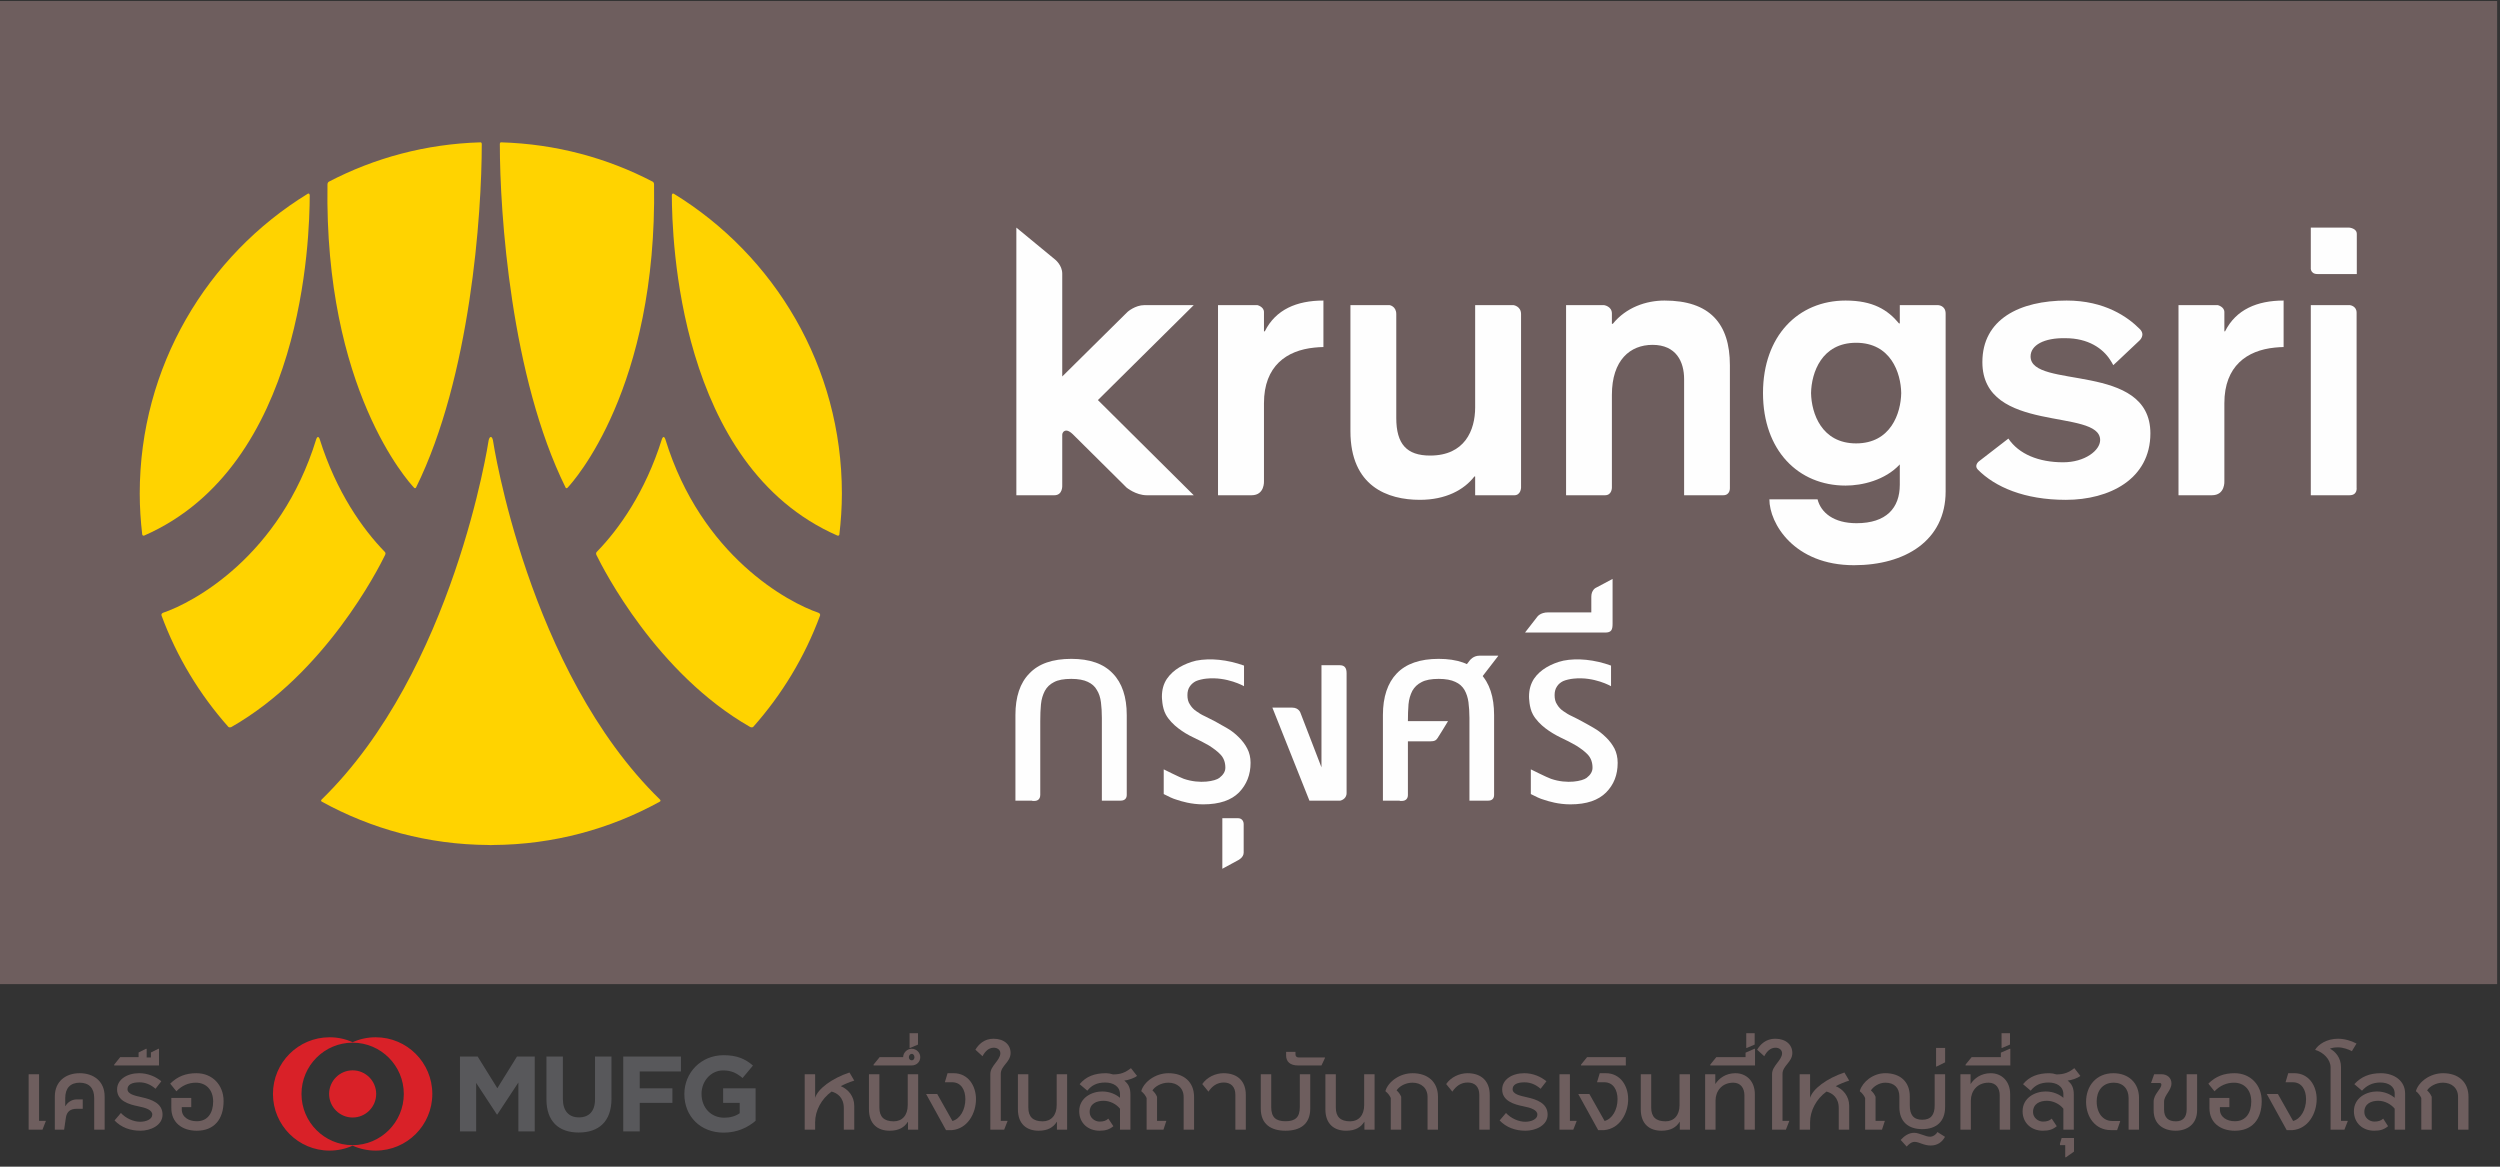 <?xml version="1.0" encoding="UTF-8"?>
<svg width="240px" height="112px" viewBox="0 0 240 112" version="1.1" xmlns="http://www.w3.org/2000/svg" xmlns:xlink="http://www.w3.org/1999/xlink">
    <rect x="0" y="0" width="240" height="112" fill="#333333" stroke="none"/>
    <title>944E5271-BF4D-4A8E-916D-DD5EBE3885A0@1x</title>
    <g id="Branding" stroke="none" stroke-width="1" fill="none" fill-rule="evenodd">
        <g id="DOTCOM---Design-System_Branding" transform="translate(-524, -1076)">
            <g id="Logo/Krungsri/Horizontal/THA" transform="translate(524, 1076)">
                <g id="Logo_Krungsri_Horizontal_THA" transform="translate(0, 0.098)">
                    <polygon id="Fill-1" fill="#6E5E5E" points="0 94.376 239.725 94.376 239.725 1.11413101e-13 0 1.11413101e-13"></polygon>
                    <path d="M36.945,52.883 L36.945,52.883 C36.928,52.873 36.919,52.861 36.919,52.861 L36.919,52.859 C34.825,50.701 32.295,47.161 30.689,42.054 C30.689,42.054 30.624,41.854 30.525,41.854 C30.425,41.854 30.358,42.065 30.358,42.065 C26.902,53.313 18.528,57.762 15.645,58.731 L15.645,58.736 C15.488,58.792 15.488,58.913 15.507,58.994 C16.969,62.958 19.163,66.578 21.919,69.679 C21.968,69.723 22.069,69.762 22.215,69.695 C31.198,64.566 36.295,54.572 36.971,53.176 C37.048,53.027 36.982,52.927 36.945,52.883" id="Fill-2" fill="#FFD300"></path>
                    <path d="M57.289,52.883 L57.289,52.883 C57.303,52.873 57.313,52.861 57.313,52.861 L57.313,52.859 C59.409,50.701 61.942,47.161 63.544,42.054 C63.544,42.054 63.612,41.854 63.708,41.854 C63.802,41.854 63.871,42.065 63.871,42.065 C67.332,53.313 75.711,57.762 78.584,58.731 L78.584,58.736 C78.74,58.792 78.744,58.913 78.726,58.994 C77.261,62.958 75.067,66.578 72.312,69.679 C72.264,69.723 72.165,69.762 72.019,69.695 C63.036,64.566 57.939,54.572 57.255,53.176 C57.184,53.027 57.251,52.927 57.289,52.883" id="Fill-4" fill="#FFD300"></path>
                    <path d="M63.359,76.661 L63.359,76.661 C50.663,64.294 47.334,42.237 47.334,42.237 C47.334,42.237 47.287,41.854 47.12,41.854 C46.949,41.854 46.899,42.237 46.899,42.237 C46.899,42.237 43.574,64.294 30.872,76.661 L30.877,76.661 C30.877,76.661 30.751,76.769 30.888,76.858 C35.642,79.48 41.096,80.988 46.899,81.021 C46.972,81.029 47.042,81.033 47.12,81.033 C47.191,81.033 47.263,81.029 47.334,81.021 C53.14,80.988 58.594,79.48 63.347,76.858 C63.482,76.767 63.359,76.661 63.359,76.661" id="Fill-6" fill="#FFD300"></path>
                    <path d="M64.694,18.505 C64.505,18.404 64.496,18.657 64.496,18.657 C64.518,22.645 65.047,44.602 80.389,51.317 C80.529,51.365 80.573,51.249 80.578,51.228 C80.729,49.932 80.821,48.617 80.821,47.283 C80.821,35.098 74.359,24.433 64.694,18.505" id="Fill-8" fill="#FFD300"></path>
                    <path d="M29.54,18.505 C29.727,18.404 29.734,18.657 29.734,18.657 C29.719,22.645 29.187,44.602 13.842,51.317 C13.705,51.365 13.666,51.249 13.655,51.228 C13.503,49.932 13.415,48.617 13.415,47.283 C13.415,35.098 19.873,24.433 29.54,18.505" id="Fill-10" fill="#FFD300"></path>
                    <path d="M62.673,17.35 C58.297,15.064 53.359,13.721 48.111,13.567 C47.97,13.561 47.984,13.736 47.984,13.736 C47.984,20.431 49.057,36.099 54.293,46.7 C54.335,46.802 54.429,46.764 54.464,46.743 C54.475,46.733 54.488,46.727 54.492,46.714 C55.015,46.159 63.106,37.254 62.789,17.579 C62.781,17.443 62.717,17.377 62.673,17.35" id="Fill-12" fill="#FFD300"></path>
                    <path d="M31.56,17.35 C35.935,15.064 40.878,13.721 46.117,13.567 C46.264,13.561 46.25,13.736 46.25,13.736 C46.25,20.431 45.176,36.099 39.942,46.7 C39.896,46.802 39.802,46.764 39.771,46.743 C39.758,46.733 39.754,46.727 39.742,46.714 C39.219,46.159 31.12,37.254 31.438,17.579 C31.452,17.443 31.52,17.377 31.56,17.35" id="Fill-14" fill="#FFD300"></path>
                    <path d="M116.929,29.193 L120.711,29.193 C120.711,29.193 121.341,29.349 121.341,29.861 L121.341,31.712 L121.421,31.712 C122.462,29.617 124.487,28.755 127.048,28.755 L127.048,32.122 L127.048,33.217 C126.74,33.217 126.453,33.248 126.172,33.273 C123.53,33.536 121.341,35.025 121.341,38.609 L121.341,46.081 C121.341,46.081 121.432,47.446 120.15,47.446 L116.929,47.446 L116.929,29.193 Z" id="Fill-16" fill="#FEFEFE"></path>
                    <path d="M209.136,29.193 L212.906,29.193 C212.906,29.193 213.539,29.349 213.539,29.861 L213.539,31.712 L213.606,31.712 C214.652,29.617 216.689,28.755 219.227,28.755 L219.227,32.122 L219.227,33.217 C218.936,33.217 218.647,33.248 218.366,33.272 C215.731,33.536 213.539,35.025 213.539,38.609 L213.539,46.081 C213.539,46.081 213.639,47.446 212.34,47.446 L209.136,47.446 L209.136,29.193 Z" id="Fill-18" fill="#FEFEFE"></path>
                    <path d="M146.021,30.055 L146.021,46.711 C146.021,46.711 146.013,47.449 145.361,47.449 L141.615,47.449 L141.615,45.642 L141.542,45.642 C140.559,46.92 138.802,47.886 136.309,47.886 C133.212,47.886 129.641,46.6 129.641,41.288 L129.641,29.193 L133.401,29.193 C133.401,29.193 134.042,29.294 134.042,30.055 L134.042,40.023 C134.042,42.533 135.043,43.636 137.291,43.636 C140.617,43.636 141.615,41.212 141.615,39.013 L141.615,29.193 L145.295,29.193 C145.295,29.193 146.021,29.294 146.021,30.055" id="Fill-20" fill="#FEFEFE"></path>
                    <path d="M150.343,29.193 L153.982,29.193 C153.982,29.193 154.742,29.295 154.742,30 L154.742,30.99 L154.828,30.99 C156.112,29.404 158.035,28.755 159.794,28.755 C164.119,28.755 166.069,30.948 166.069,34.958 L166.069,46.758 C166.069,46.758 166.108,47.446 165.43,47.446 L161.675,47.446 L161.675,36.301 C161.675,34.631 160.92,33.008 158.64,33.008 C156.515,33.008 154.742,34.449 154.742,37.814 L154.742,46.711 C154.742,46.711 154.753,47.446 154.081,47.446 L150.343,47.446 L150.343,29.193 Z" id="Fill-22" fill="#FEFEFE"></path>
                    <path d="M186.781,30.014 L186.781,47.074 C186.781,51.809 182.879,54.162 177.986,54.162 C172.209,54.162 169.861,50.13 169.861,47.841 L174.486,47.841 C174.807,49.109 176.028,50.13 178.223,50.13 C181.075,50.13 182.381,48.681 182.381,46.436 L182.381,44.485 C180.968,46.008 178.759,46.518 177.179,46.518 C172.625,46.518 169.248,43.133 169.248,37.634 C169.248,32.151 172.625,28.755 177.179,28.755 C179.81,28.755 181.229,29.652 182.302,30.948 L182.381,30.948 L182.381,29.193 L186.028,29.193 C186.028,29.193 186.781,29.193 186.781,30.014 M178.186,32.808 C174.872,32.808 173.898,35.688 173.861,37.634 C173.898,39.584 174.872,42.468 178.186,42.468 C181.513,42.468 182.482,39.584 182.517,37.634 C182.482,35.688 181.513,32.808 178.186,32.808" id="Fill-24" fill="#FEFEFE"></path>
                    <path d="M205.385,32.597 L203.306,34.559 L202.875,34.958 C202.776,34.785 202.687,34.604 202.561,34.429 C201.872,33.371 200.494,32.368 198.28,32.368 C196.223,32.325 194.935,33.043 194.935,34.122 C194.935,37.313 206.437,34.604 206.437,41.503 C206.437,45.898 202.503,47.887 198.322,47.887 C194.351,47.887 191.521,46.657 189.864,44.974 C189.507,44.602 189.937,44.221 189.937,44.221 L192.804,42.005 C193.806,43.493 195.709,44.282 198.06,44.282 C200.161,44.282 201.614,43.133 201.614,42.15 C201.614,39.039 190.308,41.611 190.308,34.666 C190.308,30.552 193.879,28.755 198.399,28.755 C202.071,28.755 204.28,30.347 205.402,31.473 C206.013,32.056 205.385,32.597 205.385,32.597" id="Fill-26" fill="#FEFEFE"></path>
                    <path d="M226.253,22.36 C226.253,21.804 225.521,21.752 225.521,21.752 L221.837,21.752 L221.837,25.585 C221.837,25.585 221.752,26.21 222.482,26.21 L226.253,26.21 L226.253,22.36 Z M221.837,29.193 L225.57,29.193 C225.57,29.193 226.234,29.251 226.234,29.922 L226.234,46.711 C226.234,46.711 226.345,47.446 225.554,47.446 L221.837,47.446 L221.837,29.193 Z" id="Fill-28" fill="#FEFEFE"></path>
                    <path d="M114.6,29.193 L109.875,29.193 C108.967,29.193 108.242,29.845 108.242,29.845 L101.975,36.044 L101.975,26.166 C101.975,25.364 101.3,24.827 101.3,24.827 L97.57,21.752 L97.57,47.446 L101.217,47.446 C102.046,47.446 101.975,46.491 101.975,46.491 L101.975,41.629 C101.975,41.436 102.136,41.238 102.367,41.238 C102.679,41.238 103.066,41.665 103.066,41.665 L108.152,46.711 C108.152,46.711 109.041,47.446 110.089,47.446 L114.6,47.446 L105.399,38.31 L114.6,29.193 Z" id="Fill-30" fill="#FEFEFE"></path>
                    <path d="M114.83,63.324 C114.24,63.46 113.693,63.688 113.206,63.973 C112.728,64.265 112.337,64.617 112.018,65.074 C111.698,65.561 111.543,66.115 111.543,66.783 C111.543,66.783 111.543,67.834 111.923,68.504 C112.191,68.997 112.669,69.483 113.117,69.819 C113.566,70.164 114.053,70.46 114.593,70.711 C115.12,70.961 115.607,71.205 116.065,71.473 C116.499,71.754 116.88,72.027 117.175,72.346 C117.483,72.675 117.634,73.094 117.634,73.605 C117.634,73.965 117.435,74.29 117.054,74.583 C116.682,74.872 115.228,75.21 113.641,74.668 C113.272,74.537 111.717,73.76 111.717,73.76 L111.717,76.132 C112.188,76.371 112.571,76.57 112.999,76.689 C113.41,76.827 114.357,77.12 115.502,77.12 C117.085,77.12 118.205,76.718 118.944,75.978 C119.672,75.221 120.054,74.29 120.054,73.131 C120.054,72.619 119.945,72.156 119.736,71.763 C119.538,71.373 119.268,71.023 118.944,70.697 C118.625,70.375 118.262,70.076 117.853,69.839 C117.443,69.613 117.054,69.375 116.664,69.164 C116.311,68.979 115.987,68.817 115.673,68.663 C115.364,68.525 115.079,68.352 114.83,68.167 C114.569,67.996 114.374,67.766 114.225,67.521 C114.065,67.293 113.993,66.988 113.993,66.634 C113.993,66.3 114.065,66.023 114.225,65.796 C114.374,65.578 114.569,65.414 114.803,65.294 C115.062,65.176 115.519,65.074 115.807,65.05 C117.795,64.839 119.426,65.777 119.426,65.777 L119.426,63.798 C117.822,63.222 116.19,63.061 114.83,63.324" id="Fill-32" fill="#FEFEFE"></path>
                    <path d="M106.831,64.557 C105.944,63.617 104.613,63.152 102.846,63.152 C101.049,63.152 99.705,63.617 98.819,64.557 C97.921,65.465 97.481,66.807 97.481,68.543 L97.481,76.763 L99.097,76.763 L99.097,76.792 L99.301,76.792 C99.684,76.792 99.862,76.545 99.862,76.226 L99.862,76.217 L99.865,76.217 L99.865,69.128 C99.865,68.543 99.884,67.996 99.932,67.521 C99.981,67.012 100.113,66.602 100.306,66.225 C100.495,65.871 100.796,65.579 101.178,65.389 C101.572,65.175 102.117,65.074 102.846,65.074 C103.504,65.074 104.045,65.175 104.429,65.361 C104.812,65.539 105.118,65.804 105.299,66.142 C105.509,66.472 105.632,66.865 105.691,67.32 C105.747,67.766 105.779,68.267 105.779,68.817 L105.779,76.763 L107.394,76.763 L107.469,76.763 L107.584,76.763 C107.977,76.763 108.168,76.545 108.168,76.217 L108.168,75.999 L108.168,68.543 C108.168,66.807 107.717,65.465 106.831,64.557" id="Fill-34" fill="#FEFEFE"></path>
                    <path d="M150.09,63.324 C149.477,63.46 148.934,63.688 148.449,63.973 C147.965,64.265 147.566,64.617 147.255,65.074 C146.944,65.561 146.786,66.115 146.786,66.783 C146.786,66.783 146.786,67.834 147.167,68.504 C147.439,68.997 147.919,69.483 148.364,69.819 C148.816,70.164 149.314,70.46 149.831,70.711 C150.36,70.961 150.853,71.205 151.305,71.473 C151.755,71.754 152.127,72.027 152.43,72.346 C152.73,72.675 152.882,73.094 152.882,73.605 C152.882,73.965 152.694,74.29 152.309,74.583 C151.923,74.872 150.473,75.21 148.895,74.668 C148.511,74.537 146.96,73.76 146.96,73.76 L146.96,76.132 C147.439,76.371 147.81,76.57 148.246,76.689 C148.664,76.827 149.595,77.12 150.75,77.12 C152.337,77.12 153.444,76.718 154.187,75.978 C154.933,75.221 155.296,74.29 155.296,73.131 C155.296,72.619 155.187,72.156 154.99,71.763 C154.781,71.373 154.522,71.023 154.187,70.697 C153.856,70.375 153.499,70.076 153.09,69.839 C152.697,69.613 152.302,69.375 151.896,69.164 C151.566,68.979 151.23,68.817 150.922,68.663 C150.615,68.525 150.329,68.352 150.074,68.167 C149.818,67.996 149.61,67.766 149.473,67.521 C149.314,67.293 149.242,66.988 149.242,66.634 C149.242,66.3 149.314,66.023 149.473,65.796 C149.61,65.578 149.815,65.414 150.051,65.294 C150.305,65.176 150.768,65.074 151.07,65.05 C153.036,64.839 154.659,65.777 154.659,65.777 L154.659,63.798 C153.071,63.222 151.43,63.061 150.09,63.324" id="Fill-36" fill="#FEFEFE"></path>
                    <path d="M118.86,78.451 C119.196,78.451 119.393,78.706 119.393,79.026 L119.393,81.754 C119.393,82.22 118.877,82.473 118.877,82.473 L117.344,83.304 L117.344,78.451 L118.86,78.451 Z" id="Fill-38" fill="#FEFEFE"></path>
                    <path d="M128.615,63.763 C129.079,63.763 129.273,64.016 129.273,64.526 L129.273,76.031 C129.273,76.645 128.667,76.763 128.667,76.763 L125.704,76.763 L122.148,67.834 L124.048,67.834 C124.692,67.834 124.844,68.334 124.844,68.334 L126.861,73.567 L126.861,63.763 L128.615,63.763 Z" id="Fill-40" fill="#FEFEFE"></path>
                    <path d="M139.992,64.719 L141.101,63.297 C141.101,63.297 141.424,62.848 142.019,62.848 L143.824,62.848 L143.824,62.877 L141.517,65.868" id="Fill-42" fill="#FEFEFE"></path>
                    <path d="M154.808,59.775 C154.808,60.386 154.682,60.628 154.083,60.628 L146.423,60.628 L146.423,60.599 L147.561,59.135 C147.561,59.135 147.833,58.69 148.625,58.69 L152.766,58.69 L152.766,57.185 C152.766,56.562 153.173,56.347 153.173,56.347 L154.808,55.478 L154.808,59.775 Z" id="Fill-44" fill="#FEFEFE"></path>
                    <path d="M142.112,64.557 C141.223,63.617 139.891,63.152 138.115,63.152 C136.325,63.152 134.979,63.617 134.084,64.557 C133.213,65.465 132.76,66.807 132.76,68.543 L132.76,76.763 L134.383,76.763 L134.375,76.792 L134.569,76.792 C134.976,76.792 135.159,76.545 135.159,76.226 L135.159,76.217 L135.159,71.072 L137.277,71.072 C137.746,71.072 137.867,70.961 138.012,70.75 C138.038,70.742 139.013,69.128 139.013,69.128 L135.159,69.128 C135.159,68.543 135.178,67.996 135.216,67.521 C135.262,67.012 135.395,66.602 135.582,66.225 C135.782,65.871 136.078,65.579 136.464,65.389 C136.854,65.175 137.409,65.074 138.115,65.074 C138.79,65.074 139.315,65.175 139.707,65.361 C140.109,65.539 140.397,65.804 140.594,66.142 C140.78,66.472 140.912,66.865 140.973,67.32 C141.029,67.766 141.066,68.267 141.066,68.817 L141.066,76.763 L142.679,76.763 L142.751,76.763 L142.872,76.763 C143.252,76.763 143.433,76.545 143.433,76.217 L143.433,75.999 L143.433,68.543 C143.433,66.807 142.997,65.465 142.112,64.557" id="Fill-46" fill="#FEFEFE"></path>
                    <path d="M36.114,104.92 C36.114,103.671 35.101,102.655 33.854,102.655 C32.606,102.655 31.595,103.671 31.595,104.92 C31.595,106.167 32.606,107.183 33.854,107.183 C35.101,107.183 36.114,106.167 36.114,104.92 M36.07,99.481 C35.279,99.481 34.533,99.644 33.854,99.953 C33.176,99.644 32.427,99.481 31.637,99.481 C28.636,99.481 26.204,101.914 26.204,104.92 C26.204,107.923 28.636,110.359 31.637,110.359 C32.427,110.359 33.176,110.192 33.854,109.887 C34.533,110.192 35.279,110.359 36.07,110.359 C39.072,110.359 41.502,107.923 41.502,104.92 C41.502,101.914 39.072,99.481 36.07,99.481 M33.854,109.837 C31.139,109.837 28.943,107.631 28.943,104.92 C28.943,102.206 31.139,99.999 33.854,99.999 C36.565,99.999 38.765,102.206 38.765,104.92 C38.765,107.631 36.565,109.837 33.854,109.837" id="Fill-48" fill="#D92128"></path>
                    <path d="M69.47,108.635 C67.235,108.635 65.699,107.064 65.699,104.944 L65.699,104.922 C65.699,102.883 67.289,101.202 69.461,101.202 C70.757,101.202 71.537,101.554 72.285,102.194 L71.287,103.391 C70.737,102.934 70.24,102.662 69.411,102.662 C68.26,102.662 67.347,103.679 67.347,104.904 L67.347,104.922 C67.347,106.235 68.25,107.202 69.527,107.202 C70.096,107.202 70.611,107.057 71.013,106.77 L71.013,105.78 L69.421,105.78 L69.421,104.38 L72.538,104.38 L72.538,107.499 C71.803,108.127 70.788,108.635 69.47,108.635 L69.47,108.635 Z M61.414,102.761 L61.414,104.38 L64.551,104.38 L64.551,105.78 L61.414,105.78 L61.414,108.519 L59.832,108.519 L59.832,101.33 L65.372,101.33 L65.372,102.761 L61.414,102.761 Z M55.558,108.624 C53.631,108.624 52.459,107.553 52.459,105.436 L52.459,101.33 L54.036,101.33 L54.036,105.394 C54.036,106.567 54.619,107.171 55.578,107.171 C56.539,107.171 57.122,106.588 57.122,105.447 L57.122,101.33 L58.702,101.33 L58.702,105.385 C58.702,107.56 57.486,108.624 55.558,108.624 L55.558,108.624 Z M49.764,108.519 L49.764,103.823 L47.744,106.89 L47.698,106.89 L45.71,103.86 L45.71,108.519 L44.158,108.519 L44.158,101.33 L45.857,101.33 L47.744,104.372 L49.63,101.33 L51.334,101.33 L51.334,108.519 L49.764,108.519 Z" id="Fill-50" fill="#58585B"></path>
                    <polygon id="Fill-52" fill="#6E5E5E" points="2.75 108.351 2.75 103.029 3.751 103.029 3.751 107.508 4.394 107.508 4.394 107.541 4.077 108.351"></polygon>
                    <path d="M9.044,108.351 L9.044,105.311 C9.044,104.366 8.551,103.839 7.65,103.839 C6.756,103.839 6.263,104.366 6.263,105.311 L6.263,106.086 L6.289,106.086 C6.439,105.786 6.839,105.444 7.366,105.444 L7.942,105.444 L7.942,106.346 L7.374,106.346 C6.774,106.346 6.415,106.588 6.323,107.207 L6.156,108.351 L5.263,108.351 L5.263,105.16 C5.263,103.723 6.298,102.93 7.65,102.93 C9.009,102.93 10.045,103.723 10.045,105.16 L10.045,108.351 L9.044,108.351 Z" id="Fill-54" fill="#6E5E5E"></path>
                    <path d="M14.929,104.425 C14.47,104.025 13.969,103.806 13.384,103.806 C12.641,103.806 12.241,104.04 12.241,104.466 C12.241,104.925 12.9,105.084 13.593,105.235 C14.553,105.444 15.604,105.811 15.604,106.905 C15.604,107.951 14.437,108.451 13.485,108.451 C12.508,108.451 11.641,108.142 10.997,107.466 L11.607,106.746 C12.074,107.265 12.825,107.591 13.451,107.591 C14.036,107.591 14.619,107.348 14.619,106.905 C14.619,106.454 13.994,106.246 13.268,106.104 C12.384,105.928 11.24,105.594 11.24,104.492 C11.24,103.538 12.183,102.929 13.368,102.929 C14.202,102.929 14.978,103.272 15.487,103.706 L14.929,104.425 Z" id="Fill-56" fill="#6E5E5E"></path>
                    <polygon id="Fill-58" fill="#6E5E5E" points="10.966 102.186 10.966 102.102 11.542 101.384 13.303 101.384 13.303 100.94 14.004 100.59 14.079 100.59 14.079 101.417 14.488 101.417 14.488 100.94 15.189 100.59 15.264 100.59 15.264 102.186"></polygon>
                    <path d="M17.45,106.187 L17.45,106.404 C17.45,107.147 18.126,107.541 18.886,107.541 C19.987,107.541 20.463,106.68 20.463,105.652 C20.463,104.507 19.77,103.84 18.803,103.84 C18.076,103.84 17.442,104.133 16.933,104.667 L16.34,103.932 C17.058,103.222 17.851,102.93 18.86,102.93 C20.397,102.93 21.465,104.073 21.465,105.602 C21.465,107.348 20.563,108.452 18.886,108.452 C17.5,108.452 16.449,107.682 16.449,106.288 L16.449,105.302 L18.36,105.302 L18.36,106.187 L17.45,106.187 Z" id="Fill-60" fill="#6E5E5E"></path>
                    <path d="M81.006,108.351 L81.006,106.288 C81.006,105.251 80.373,104.834 79.831,104.692 C78.853,105.402 78.252,106.521 78.252,107.649 L78.252,108.351 L77.251,108.351 L77.251,103.029 L78.252,103.029 L78.252,105.302 C78.494,104.449 79.855,103.422 81.549,102.862 L82.008,103.639 C81.599,103.764 81.023,103.999 80.715,104.173 C81.424,104.467 82.008,105.143 82.008,106.054 L82.008,108.351 L81.006,108.351 Z" id="Fill-62" fill="#6E5E5E"></path>
                    <path d="M87.167,108.351 L87.167,107.607 L87.15,107.598 C86.824,108.117 86.306,108.451 85.407,108.451 C84.254,108.451 83.42,107.807 83.42,106.396 L83.42,103.029 L84.421,103.029 L84.421,106.237 C84.421,107.114 84.863,107.55 85.799,107.55 C86.599,107.55 87.142,106.981 87.142,105.995 L87.142,103.029 L88.143,103.029 L88.143,108.351 L87.167,108.351 Z" id="Fill-64" fill="#6E5E5E"></path>
                    <path d="M87.787,101.393 C87.787,101.233 87.695,101.075 87.528,101.075 C87.361,101.075 87.252,101.233 87.252,101.393 C87.252,101.559 87.361,101.693 87.528,101.693 C87.695,101.693 87.787,101.559 87.787,101.393 L87.787,101.393 Z M83.864,102.185 L83.864,102.102 L84.448,101.384 L86.702,101.384 C86.709,100.958 87.086,100.582 87.528,100.582 C87.987,100.582 88.345,100.958 88.345,101.393 C88.345,101.843 87.987,102.185 87.528,102.185 L83.864,102.185 Z" id="Fill-66" fill="#6E5E5E"></path>
                    <polygon id="Fill-68" fill="#6E5E5E" points="87.369 100.506 87.319 100.506 87.319 99.086 88.128 99.086 88.128 100.181"></polygon>
                    <path d="M90.816,108.392 L88.905,104.925 L89.973,104.925 L91.433,107.515 C92.168,107.324 92.676,106.43 92.676,105.427 C92.676,104.525 92.26,103.798 91.401,103.798 L90.716,103.798 L90.716,103.765 L90.966,102.929 L91.542,102.929 C92.969,102.929 93.695,104.167 93.695,105.418 C93.695,106.788 92.885,108.259 91.401,108.392 L90.816,108.392 Z" id="Fill-70" fill="#6E5E5E"></path>
                    <path d="M95.073,108.351 L95.073,102.995 C95.073,102.219 96.034,101.684 96.034,101.016 C96.034,100.674 95.732,100.481 95.408,100.481 C94.907,100.481 94.565,100.841 94.322,101.3 L93.638,100.674 C93.939,100.172 94.473,99.62 95.374,99.62 C96.417,99.62 97.018,100.215 97.018,100.983 C97.018,101.877 96.074,102.203 96.074,102.995 L96.074,107.508 L96.718,107.508 L96.718,107.541 L96.4,108.351 L95.073,108.351 Z" id="Fill-72" fill="#6E5E5E"></path>
                    <path d="M101.466,108.351 L101.466,107.607 L101.45,107.598 C101.125,108.117 100.607,108.451 99.706,108.451 C98.554,108.451 97.72,107.807 97.72,106.396 L97.72,103.029 L98.721,103.029 L98.721,106.237 C98.721,107.114 99.163,107.55 100.098,107.55 C100.9,107.55 101.442,106.981 101.442,105.995 L101.442,103.029 L102.443,103.029 L102.443,108.351 L101.466,108.351 Z" id="Fill-74" fill="#6E5E5E"></path>
                    <path d="M107.519,108.351 L107.519,106.337 C107.168,105.894 106.551,105.577 105.942,105.577 C105.283,105.577 104.606,105.844 104.606,106.662 C104.606,107.207 105.098,107.574 105.558,107.574 C105.933,107.574 106.175,107.499 106.401,107.29 L106.884,108.017 C106.517,108.326 106.134,108.451 105.558,108.451 C104.448,108.451 103.605,107.715 103.605,106.579 C103.605,105.268 104.832,104.683 105.808,104.683 C106.575,104.683 107.16,104.984 107.519,105.293 L107.519,104.942 C107.519,104.182 106.852,103.823 106.1,103.823 C105.316,103.823 104.79,104.09 104.381,104.608 L103.647,103.982 C104.264,103.231 105.107,102.93 106.175,102.93 C106.384,102.93 106.634,102.971 106.852,103.046 C107.594,103.046 108.036,102.862 108.571,102.445 L109.156,103.189 C108.888,103.405 108.312,103.598 107.928,103.639 C108.338,103.957 108.52,104.35 108.52,104.984 L108.52,108.351 L107.519,108.351 Z" id="Fill-76" fill="#6E5E5E"></path>
                    <path d="M113.629,108.351 L113.629,105.201 C113.629,104.357 113.003,103.839 112.161,103.839 C111.468,103.839 110.859,104.216 110.634,104.583 C110.818,104.741 110.976,104.951 111.076,105.194 L111.076,107.508 L111.961,107.508 L111.961,107.531 L111.693,108.351 L110.075,108.351 L110.075,105.311 C109.983,105.093 109.774,104.809 109.574,104.675 L109.574,104.6 C109.832,103.772 110.901,102.93 112.177,102.93 C113.629,102.93 114.63,103.756 114.63,105.201 L114.63,108.351 L113.629,108.351 Z" id="Fill-78" fill="#6E5E5E"></path>
                    <path d="M118.596,108.351 L118.596,105.009 C118.596,104.232 118.171,103.823 117.487,103.823 C116.819,103.823 116.361,104.182 116.01,104.7 L115.418,103.972 C115.859,103.321 116.677,102.93 117.461,102.93 C118.839,102.93 119.598,103.73 119.598,105.009 L119.598,108.351 L118.596,108.351 Z" id="Fill-80" fill="#6E5E5E"></path>
                    <path d="M124.782,103.029 L125.783,103.029 L125.783,106.329 C125.783,107.824 124.816,108.451 123.406,108.451 C122.012,108.451 121.035,107.824 121.035,106.329 L121.035,103.029 L122.037,103.029 L122.037,106.179 C122.037,107.156 122.47,107.541 123.406,107.541 C124.357,107.541 124.782,107.156 124.782,106.179 L124.782,103.029 Z" id="Fill-82" fill="#6E5E5E"></path>
                    <path d="M124.608,102.186 C123.865,102.186 123.466,101.834 123.466,101.225 L123.466,100.882 L124.366,100.882 L124.366,101.133 C124.366,101.317 124.491,101.417 124.674,101.417 L127.195,101.417 L127.195,101.475 L126.861,102.186 L124.608,102.186 Z" id="Fill-84" fill="#6E5E5E"></path>
                    <path d="M130.984,108.351 L130.984,107.607 L130.968,107.598 C130.642,108.117 130.124,108.451 129.224,108.451 C128.072,108.451 127.238,107.807 127.238,106.396 L127.238,103.029 L128.239,103.029 L128.239,106.237 C128.239,107.114 128.681,107.55 129.616,107.55 C130.417,107.55 130.96,106.981 130.96,105.995 L130.96,103.029 L131.96,103.029 L131.96,108.351 L130.984,108.351 Z" id="Fill-86" fill="#6E5E5E"></path>
                    <path d="M137.045,108.351 L137.045,105.201 C137.045,104.357 136.436,103.839 135.593,103.839 C134.9,103.839 134.298,104.216 134.074,104.583 C134.258,104.741 134.416,104.951 134.516,105.194 L134.516,108.351 L133.515,108.351 L133.515,105.311 C133.424,105.093 133.214,104.809 133.013,104.675 L133.013,104.6 C133.273,103.772 134.333,102.93 135.61,102.93 C137.06,102.93 138.046,103.756 138.046,105.201 L138.046,108.351 L137.045,108.351 Z" id="Fill-88" fill="#6E5E5E"></path>
                    <path d="M142.013,108.351 L142.013,105.009 C142.013,104.232 141.586,103.823 140.902,103.823 C140.233,103.823 139.775,104.182 139.425,104.7 L138.832,103.972 C139.274,103.321 140.093,102.93 140.877,102.93 C142.255,102.93 143.014,103.73 143.014,105.009 L143.014,108.351 L142.013,108.351 Z" id="Fill-90" fill="#6E5E5E"></path>
                    <path d="M147.897,104.425 C147.439,104.025 146.937,103.806 146.353,103.806 C145.61,103.806 145.21,104.04 145.21,104.466 C145.21,104.925 145.868,105.084 146.562,105.235 C147.522,105.444 148.573,105.811 148.573,106.905 C148.573,107.951 147.405,108.451 146.454,108.451 C145.477,108.451 144.609,108.142 143.965,107.466 L144.575,106.746 C145.042,107.265 145.794,107.591 146.419,107.591 C147.004,107.591 147.588,107.348 147.588,106.905 C147.588,106.454 146.962,106.246 146.236,106.104 C145.351,105.928 144.209,105.594 144.209,104.492 C144.209,103.538 145.15,102.929 146.337,102.929 C147.171,102.929 147.946,103.272 148.457,103.706 L147.897,104.425 Z" id="Fill-92" fill="#6E5E5E"></path>
                    <polygon id="Fill-94" fill="#6E5E5E" points="149.709 108.351 149.709 103.029 150.711 103.029 150.711 107.508 151.353 107.508 151.353 107.541 151.037 108.351"></polygon>
                    <path d="M153.424,108.392 L151.512,104.925 L152.58,104.925 L154.041,107.515 C154.776,107.324 155.284,106.43 155.284,105.427 C155.284,104.525 154.868,103.798 154.008,103.798 L153.324,103.798 L153.324,103.765 L153.575,102.929 L154.15,102.929 C155.577,102.929 156.303,104.167 156.303,105.418 C156.303,106.788 155.494,108.259 154.008,108.392 L153.424,108.392 Z" id="Fill-96" fill="#6E5E5E"></path>
                    <polygon id="Fill-98" fill="#6E5E5E" points="151.781 102.186 151.781 102.102 152.364 101.384 156.078 101.384 156.078 102.186"></polygon>
                    <path d="M161.261,108.351 L161.261,107.607 L161.245,107.598 C160.919,108.117 160.402,108.451 159.501,108.451 C158.35,108.451 157.514,107.807 157.514,106.396 L157.514,103.029 L158.515,103.029 L158.515,106.237 C158.515,107.114 158.958,107.55 159.893,107.55 C160.694,107.55 161.236,106.981 161.236,105.995 L161.236,103.029 L162.238,103.029 L162.238,108.351 L161.261,108.351 Z" id="Fill-100" fill="#6E5E5E"></path>
                    <path d="M167.464,108.351 L167.464,105.05 C167.464,104.357 167.097,103.839 166.395,103.839 C165.277,103.839 164.693,104.683 164.693,105.543 L164.693,108.351 L163.692,108.351 L163.692,103.029 L164.668,103.029 L164.668,103.972 C165.028,103.422 165.661,102.93 166.604,102.93 C167.622,102.93 168.465,103.664 168.465,104.942 L168.465,108.351 L167.464,108.351 Z" id="Fill-102" fill="#6E5E5E"></path>
                    <polygon id="Fill-104" fill="#6E5E5E" points="164.185 102.186 164.185 102.102 164.769 101.384 167.574 101.384 167.574 100.958 168.408 100.59 168.483 100.59 168.483 102.186"></polygon>
                    <polygon id="Fill-106" fill="#6E5E5E" points="167.691 100.506 167.64 100.506 167.64 99.086 168.449 99.086 168.449 100.181"></polygon>
                    <path d="M170.119,108.351 L170.119,102.995 C170.119,102.219 171.079,101.684 171.079,101.016 C171.079,100.674 170.778,100.481 170.452,100.481 C169.953,100.481 169.611,100.841 169.368,101.3 L168.684,100.674 C168.983,100.172 169.518,99.62 170.42,99.62 C171.463,99.62 172.064,100.215 172.064,100.983 C172.064,101.877 171.121,102.203 171.121,102.995 L171.121,107.508 L171.764,107.508 L171.764,107.541 L171.446,108.351 L170.119,108.351 Z" id="Fill-108" fill="#6E5E5E"></path>
                    <path d="M176.52,108.351 L176.52,106.288 C176.52,105.251 175.886,104.834 175.344,104.692 C174.367,105.402 173.768,106.521 173.768,107.649 L173.768,108.351 L172.765,108.351 L172.765,103.029 L173.768,103.029 L173.768,105.302 C174.01,104.449 175.37,103.422 177.063,102.862 L177.522,103.639 C177.112,103.764 176.537,103.999 176.23,104.173 C176.938,104.467 177.522,105.143 177.522,106.054 L177.522,108.351 L176.52,108.351 Z" id="Fill-110" fill="#6E5E5E"></path>
                    <path d="M186.721,109.036 C186.429,109.571 185.97,109.872 185.345,109.872 C184.676,109.872 184.235,109.521 183.809,109.521 C183.507,109.521 183.274,109.721 183.041,109.971 L182.465,109.336 C182.814,108.952 183.242,108.651 183.758,108.651 C184.26,108.651 184.836,109.028 185.304,109.028 C185.528,109.028 185.829,108.868 185.995,108.578 L186.721,109.036 Z M185.728,103.029 L186.73,103.029 L186.73,106.188 C186.73,107.598 185.853,108.3 184.535,108.3 C183.217,108.3 182.34,107.598 182.34,106.188 L182.34,105.168 C182.34,104.324 181.84,103.839 180.996,103.839 C180.387,103.839 179.836,104.216 179.61,104.583 C179.795,104.741 179.953,104.951 180.053,105.194 L180.053,107.508 L180.938,107.508 L180.938,107.532 L180.67,108.351 L179.052,108.351 L179.052,105.311 C178.96,105.093 178.751,104.809 178.551,104.675 L178.551,104.6 C178.809,103.772 179.795,102.929 180.988,102.929 C182.398,102.929 183.341,103.724 183.341,105.168 L183.341,106.029 C183.341,106.905 183.683,107.398 184.535,107.398 C185.385,107.398 185.728,106.905 185.728,106.029 L185.728,103.029 Z" id="Fill-112" fill="#6E5E5E"></path>
                    <polygon id="Fill-114" fill="#6E5E5E" points="185.922 102.286 185.863 102.286 185.863 100.506 186.731 100.506 186.731 101.885"></polygon>
                    <path d="M191.973,108.351 L191.973,105.05 C191.973,104.357 191.605,103.839 190.905,103.839 C189.786,103.839 189.202,104.683 189.202,105.543 L189.202,108.351 L188.2,108.351 L188.2,103.029 L189.176,103.029 L189.176,103.972 C189.536,103.422 190.17,102.93 191.113,102.93 C192.13,102.93 192.974,103.664 192.974,104.942 L192.974,108.351 L191.973,108.351 Z" id="Fill-116" fill="#6E5E5E"></path>
                    <polygon id="Fill-118" fill="#6E5E5E" points="188.695 102.186 188.695 102.102 189.279 101.384 192.084 101.384 192.084 100.958 192.917 100.59 192.993 100.59 192.993 102.186"></polygon>
                    <polygon id="Fill-120" fill="#6E5E5E" points="192.199 100.506 192.149 100.506 192.149 99.086 192.959 99.086 192.959 100.181"></polygon>
                    <path d="M198.084,108.351 L198.084,106.337 C197.733,105.894 197.115,105.577 196.506,105.577 C195.846,105.577 195.171,105.844 195.171,106.662 C195.171,107.207 195.663,107.574 196.123,107.574 C196.499,107.574 196.74,107.499 196.965,107.29 L197.449,108.017 C197.082,108.326 196.698,108.451 196.123,108.451 C195.012,108.451 194.169,107.715 194.169,106.579 C194.169,105.268 195.396,104.683 196.373,104.683 C197.14,104.683 197.725,104.984 198.084,105.293 L198.084,104.942 C198.084,104.182 197.415,103.823 196.664,103.823 C195.88,103.823 195.355,104.09 194.945,104.608 L194.211,103.982 C194.828,103.231 195.671,102.93 196.74,102.93 C196.948,102.93 197.198,102.971 197.415,103.046 C198.158,103.046 198.6,102.862 199.135,102.445 L199.718,103.189 C199.453,103.405 198.877,103.598 198.493,103.639 C198.902,103.957 199.085,104.35 199.085,104.984 L199.085,108.351 L198.084,108.351 Z" id="Fill-122" fill="#6E5E5E"></path>
                    <polygon id="Fill-124" fill="#6E5E5E" points="198.335 110.999 198.261 110.999 198.261 109.837 197.758 109.837 197.758 109.688 197.917 109.152 199.103 109.152 199.103 110.456"></polygon>
                    <path d="M204.345,108.351 L204.345,105.311 C204.345,104.424 203.802,103.839 202.925,103.839 C201.766,103.839 201.281,104.725 201.281,105.627 C201.281,106.772 201.899,107.515 202.758,107.515 L203.536,107.515 L203.536,107.557 L203.243,108.392 L202.641,108.392 C201.131,108.392 200.263,107.114 200.263,105.677 C200.263,104.157 201.232,102.93 202.892,102.93 C204.345,102.93 205.345,103.872 205.345,105.302 L205.345,108.351 L204.345,108.351 Z" id="Fill-126" fill="#6E5E5E"></path>
                    <path d="M209.92,103.029 L210.922,103.029 L210.922,106.488 C210.922,107.824 209.962,108.451 208.86,108.451 C207.717,108.451 206.75,107.849 206.75,106.505 L206.75,105.668 C206.75,104.909 207.491,104.474 207.491,104.015 C207.491,103.915 207.416,103.872 207.342,103.872 L206.507,103.872 L206.507,103.847 L206.8,103.029 L207.5,103.029 C208.034,103.029 208.46,103.364 208.46,103.906 C208.46,104.6 207.75,105.034 207.75,105.677 L207.75,106.413 C207.75,107.232 208.201,107.55 208.878,107.55 C209.511,107.55 209.92,107.215 209.92,106.396 L209.92,103.029 Z" id="Fill-128" fill="#6E5E5E"></path>
                    <path d="M213.11,106.187 L213.11,106.404 C213.11,107.147 213.785,107.541 214.546,107.541 C215.647,107.541 216.122,106.68 216.122,105.652 C216.122,104.507 215.43,103.84 214.461,103.84 C213.735,103.84 213.102,104.133 212.592,104.667 L212,103.932 C212.718,103.222 213.51,102.93 214.521,102.93 C216.056,102.93 217.124,104.073 217.124,105.602 C217.124,107.348 216.223,108.452 214.546,108.452 C213.159,108.452 212.108,107.682 212.108,106.288 L212.108,105.302 L214.02,105.302 L214.02,106.187 L213.11,106.187 Z" id="Fill-130" fill="#6E5E5E"></path>
                    <path d="M219.522,108.392 L217.61,104.925 L218.678,104.925 L220.138,107.515 C220.874,107.324 221.382,106.43 221.382,105.427 C221.382,104.525 220.965,103.798 220.106,103.798 L219.421,103.798 L219.421,103.765 L219.672,102.929 L220.248,102.929 C221.675,102.929 222.401,104.167 222.401,105.418 C222.401,106.788 221.59,108.259 220.106,108.392 L219.522,108.392 Z" id="Fill-132" fill="#6E5E5E"></path>
                    <path d="M223.736,108.351 L223.736,102.369 C223.736,101.609 223.052,100.916 222.251,100.689 C222.552,100.155 223.387,99.62 224.446,99.62 C225.055,99.62 225.707,99.805 226.224,100.081 L225.781,100.815 C225.531,100.665 224.929,100.448 224.463,100.448 C224.145,100.448 223.913,100.481 223.671,100.574 C224.204,100.841 224.737,101.468 224.737,102.336 L224.737,107.508 L225.381,107.508 L225.381,107.541 L225.063,108.351 L223.736,108.351 Z" id="Fill-134" fill="#6E5E5E"></path>
                    <path d="M229.889,108.351 L229.889,106.337 C229.537,105.894 228.921,105.577 228.311,105.577 C227.652,105.577 226.976,105.844 226.976,106.662 C226.976,107.207 227.468,107.574 227.927,107.574 C228.303,107.574 228.562,107.499 228.786,107.29 L229.254,108.017 C228.888,108.326 228.503,108.451 227.927,108.451 C226.816,108.451 225.976,107.715 225.976,106.579 C225.976,105.268 227.201,104.683 228.176,104.683 C228.946,104.683 229.529,104.984 229.889,105.293 L229.889,104.876 C229.889,104.182 229.278,103.823 228.511,103.823 C227.744,103.823 227.193,104.124 226.751,104.608 L226.016,103.982 C226.667,103.264 227.476,102.93 228.57,102.93 C229.83,102.93 230.89,103.656 230.89,104.867 L230.89,108.351 L229.889,108.351 Z" id="Fill-136" fill="#6E5E5E"></path>
                    <path d="M235.973,108.351 L235.973,105.201 C235.973,104.357 235.365,103.839 234.521,103.839 C233.829,103.839 233.228,104.216 233.002,104.583 C233.186,104.741 233.344,104.951 233.445,105.194 L233.445,108.351 L232.444,108.351 L232.444,105.311 C232.352,105.093 232.143,104.809 231.942,104.675 L231.942,104.6 C232.201,103.772 233.261,102.93 234.538,102.93 C235.99,102.93 236.975,103.756 236.975,105.201 L236.975,108.351 L235.973,108.351 Z" id="Fill-138" fill="#6E5E5E"></path>
                </g>
            </g>
        </g>
    </g>
</svg>